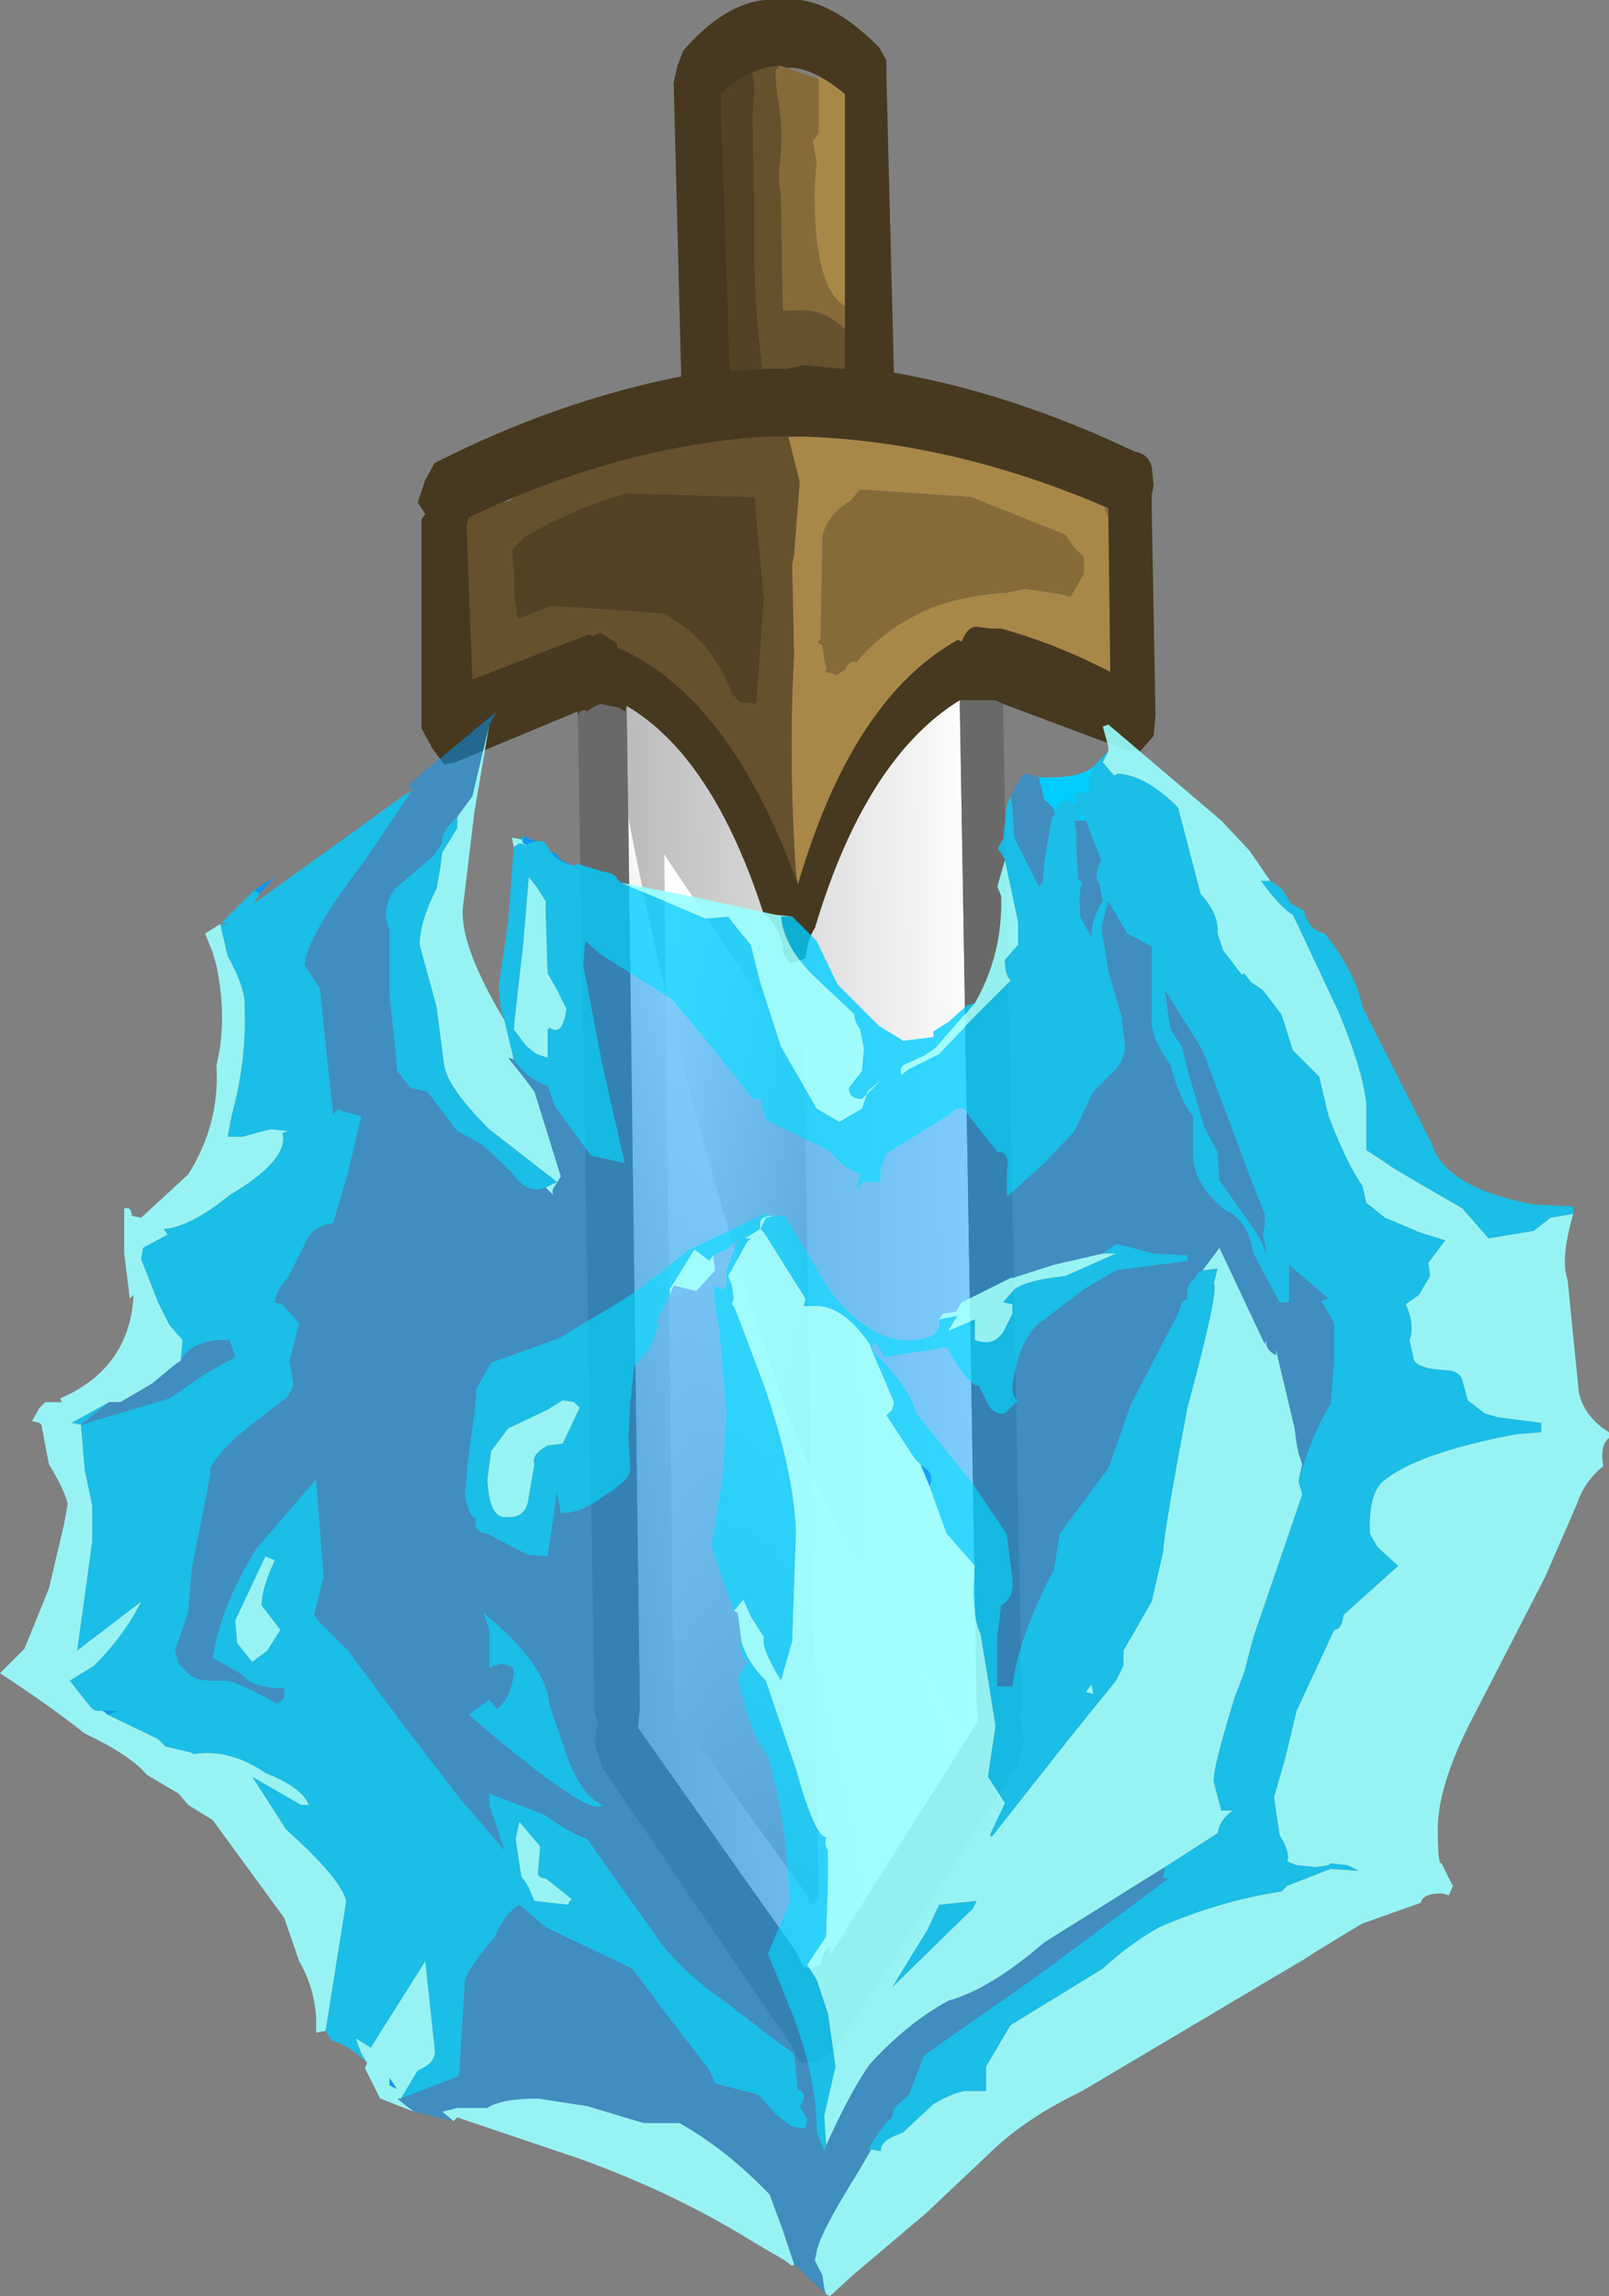 <?xml version="1.0" encoding="UTF-8" standalone="no"?>
<svg xmlns:ffdec="https://www.free-decompiler.com/flash" xmlns:xlink="http://www.w3.org/1999/xlink" ffdec:objectType="frame" height="61.0px" width="42.75px" xmlns="http://www.w3.org/2000/svg">
  <rect width="100%" height="100%" fill="#808080" stroke="none"/>
  <g transform="matrix(1.0, 0.0, 0.0, 1.0, 6.6, 10.15)">
    <use ffdec:characterId="262" height="61.0" transform="matrix(1.0, 0.0, 0.0, 1.0, -6.6, -10.15)" width="42.75" xlink:href="#shape0"/>
  </g>
  <defs>
    <g id="shape0" transform="matrix(1.0, 0.0, 0.0, 1.0, 6.6, 10.15)">
      <path d="M15.9 -2.0 L15.85 -1.4 Q15.25 -2.0 14.45 -1.9 L14.2 -1.9 14.15 -4.95 14.1 -5.3 14.1 -5.65 Q14.25 -6.7 14.05 -7.6 L14.0 -8.25 14.1 -8.4 14.15 -8.4 14.3 -8.35 15.15 -8.05 15.15 -6.6 15.0 -6.4 15.1 -5.85 15.05 -5.3 Q15.0 -3.1 15.55 -2.3 15.75 -2.05 15.9 -2.0 M22.75 3.35 L22.85 3.35 22.85 3.55 22.85 3.6 22.8 3.5 22.75 3.35 M21.65 5.65 L20.65 5.5 20.15 5.6 Q19.1 5.65 18.15 6.0 16.95 6.5 16.15 7.45 16.0 7.35 15.85 7.65 L15.6 7.8 15.55 7.75 15.3 7.7 15.35 7.65 15.35 7.55 15.3 7.4 15.25 7.0 15.1 6.9 15.2 6.85 15.25 4.05 Q15.45 3.45 16.0 3.15 L16.25 2.85 19.2 3.05 21.7 4.05 21.95 4.4 22.2 4.65 22.2 5.1 21.85 5.7 21.8 5.7 21.65 5.65" fill="#866b39" fill-rule="evenodd" stroke="none"/>
      <path d="M15.85 -1.4 L16.25 -0.95 16.35 -0.8 16.35 -0.65 16.3 -0.4 16.3 -0.35 16.25 -0.15 14.65 -0.05 13.7 -0.1 Q13.4 -2.15 13.45 -4.35 L13.4 -7.1 13.45 -7.75 Q13.45 -8.35 13.1 -8.6 L13.1 -8.8 13.1 -8.95 13.3 -8.8 13.45 -8.65 13.4 -8.4 13.6 -8.5 13.6 -8.95 13.7 -8.95 13.7 -8.8 13.75 -8.85 13.85 -8.95 14.1 -8.4 14.0 -8.25 14.05 -7.6 Q14.25 -6.7 14.1 -5.65 L14.1 -5.3 14.15 -4.95 14.2 -1.9 14.45 -1.9 Q15.25 -2.0 15.85 -1.4 M13.05 0.25 L12.9 0.3 12.65 0.1 12.5 -0.25 12.4 -0.35 12.1 -0.4 12.55 -1.0 Q12.5 -0.25 12.85 0.0 L12.9 0.25 13.05 0.25 M12.4 -2.45 L12.45 -4.0 12.55 -2.7 12.4 -2.45 M12.45 -4.05 L12.45 -4.25 12.5 -4.45 12.45 -4.05 M12.7 -8.3 L12.7 -8.5 12.9 -8.8 12.95 -8.6 12.75 -8.35 12.7 -8.3 M14.75 13.85 L14.8 13.8 14.75 13.9 14.5 13.75 14.5 14.0 14.5 14.3 13.9 13.1 13.7 11.45 13.5 11.1 10.75 8.35 Q8.9 6.7 6.85 7.7 L6.8 7.9 6.9 7.95 6.75 8.15 6.5 7.85 6.35 8.05 6.3 8.4 Q5.5 7.9 5.5 5.85 5.5 4.2 5.9 2.85 L6.0 2.6 6.1 3.2 Q6.25 2.85 6.45 2.85 L6.5 3.05 6.55 3.05 6.6 2.9 6.7 3.2 6.95 3.15 7.3 2.85 Q7.95 2.0 9.25 1.85 L9.25 1.9 Q10.1 1.45 11.25 1.2 L12.9 1.3 13.0 1.4 13.75 1.45 13.75 0.85 13.95 0.8 14.0 1.1 14.15 0.95 14.25 1.05 14.5 0.3 14.6 0.9 14.35 1.45 14.65 2.65 14.5 4.6 14.45 4.85 14.5 7.25 Q14.35 10.05 14.55 13.0 L14.6 13.35 14.75 13.5 Q14.55 13.9 14.75 13.85 M13.45 3.05 L10.05 2.95 Q8.75 3.3 7.35 4.1 L7.0 4.45 7.05 5.1 7.05 5.55 7.05 5.6 7.15 6.3 8.05 5.95 11.0 6.15 Q12.3 6.8 12.85 8.3 L13.05 8.5 13.5 8.55 13.7 5.75 13.45 3.05" fill="#65512c" fill-rule="evenodd" stroke="none"/>
      <path d="M15.15 -8.05 L15.15 -8.15 15.1 -8.95 15.0 -9.05 Q15.5 -9.0 15.6 -8.45 L15.75 -8.7 15.85 -8.75 15.85 -5.4 Q15.85 -3.75 16.0 -2.25 L15.9 -1.9 15.9 -2.0 Q15.75 -2.05 15.55 -2.3 15.0 -3.1 15.05 -5.3 L15.1 -5.85 15.0 -6.4 15.15 -6.6 15.15 -8.05 M14.6 0.9 L14.65 0.3 14.85 1.4 14.9 1.3 14.85 0.95 15.0 0.85 15.1 1.2 15.15 1.35 15.3 1.45 Q15.9 1.0 16.9 1.2 19.1 1.55 21.3 2.5 L22.15 3.05 22.1 2.05 22.15 1.9 22.75 3.35 22.8 3.5 22.85 3.6 Q23.1 3.6 23.15 3.75 L23.2 4.2 23.0 4.8 23.05 7.45 23.0 7.95 22.7 7.9 22.6 7.8 22.25 7.65 22.2 7.55 Q20.25 6.4 18.2 7.85 16.95 8.65 16.0 10.1 L15.7 11.0 15.6 11.35 15.35 11.5 15.15 12.1 15.2 12.65 15.1 13.3 15.0 13.45 15.1 13.9 14.8 13.7 14.75 13.85 Q14.55 13.9 14.75 13.5 L14.6 13.35 14.55 13.0 Q14.35 10.05 14.5 7.25 L14.45 4.85 14.5 4.6 14.65 2.65 14.35 1.45 14.6 0.9 M21.65 5.65 L21.8 5.7 21.85 5.7 22.2 5.1 22.2 4.65 21.95 4.4 21.7 4.05 19.2 3.05 16.25 2.85 16.0 3.15 Q15.45 3.45 15.25 4.05 L15.2 6.85 15.1 6.9 15.25 7.0 15.3 7.4 15.35 7.55 15.35 7.65 15.3 7.7 15.55 7.75 15.6 7.8 15.85 7.65 Q16.0 7.35 16.15 7.45 16.95 6.5 18.15 6.0 19.1 5.65 20.15 5.6 L20.65 5.5 21.65 5.65" fill="#a98747" fill-rule="evenodd" stroke="none"/>
      <path d="M13.7 -0.1 L13.7 0.25 13.65 0.45 13.3 0.45 Q13.15 0.1 13.05 0.25 L12.9 0.25 12.85 0.0 Q12.5 -0.25 12.55 -1.0 L12.4 -2.45 12.55 -2.7 12.45 -4.0 12.45 -4.05 12.5 -4.45 Q12.4 -4.55 12.45 -4.6 L12.4 -5.9 12.4 -8.05 12.3 -8.1 12.45 -8.25 12.7 -8.25 12.7 -8.3 12.75 -8.35 12.95 -8.6 12.9 -8.8 13.1 -8.8 13.1 -8.6 Q13.45 -8.35 13.45 -7.75 L13.4 -7.1 13.45 -4.35 Q13.4 -2.15 13.7 -0.1 M13.45 3.05 L13.7 5.75 13.5 8.55 13.05 8.5 12.85 8.3 Q12.3 6.8 11.0 6.15 L8.05 5.95 7.15 6.3 7.05 5.6 7.05 5.55 7.05 5.1 7.0 4.45 7.35 4.1 Q8.75 3.3 10.05 2.95 L13.45 3.05" fill="#524223" fill-rule="evenodd" stroke="none"/>
      <path d="M14.8 15.3 Q14.85 14.8 15.05 14.5 16.4 9.95 18.9 8.45 L19.35 35.15 19.4 35.55 15.45 41.8 15.45 41.55 15.3 41.7 15.2 42.05 14.95 42.15 14.75 42.1 14.55 41.7 10.35 35.75 10.4 35.2 10.05 8.6 Q12.35 9.95 13.7 14.15 14.05 14.35 14.2 15.0 L14.2 15.15 14.4 15.45 14.8 15.3" fill="url(#gradient0)" fill-rule="evenodd" stroke="none"/>
      <path d="M14.7 17.7 L14.75 17.7 15.15 40.25 15.05 40.4 15.05 40.45 14.9 40.4 14.85 40.2 11.3 35.3 11.05 12.55 14.5 17.7 14.7 17.7" fill="url(#gradient1)" fill-rule="evenodd" stroke="none"/>
      <path d="M14.85 40.25 L14.9 40.4 14.85 40.45 14.85 40.25" fill="#cccccc" fill-rule="evenodd" stroke="none"/>
      <path d="M18.3 34.45 L19.15 35.9 15.45 41.8 15.45 41.55 15.3 41.7 15.2 42.05 14.95 42.15 14.75 42.1 14.55 41.7 10.35 35.75 10.4 35.2 10.1 11.6 Q11.65 19.65 14.3 27.35 16.05 31.8 18.3 34.45" fill="url(#gradient2)" fill-rule="evenodd" stroke="none"/>
      <path d="M14.2 15.0 Q14.05 14.35 13.7 14.15 12.35 9.95 10.05 8.6 L10.4 35.2 10.35 35.75 14.55 41.7 14.75 42.1 14.95 42.15 15.2 42.05 15.3 41.7 15.45 41.55 15.45 41.8 19.4 35.55 19.35 35.15 18.9 8.45 Q16.4 9.95 15.05 14.5 14.85 14.8 14.8 15.3 L14.4 15.45 14.2 15.15 14.2 15.0 M22.85 3.55 L22.85 3.35 Q18.8 1.6 14.85 1.45 L14.4 1.45 13.75 1.45 Q9.85 1.7 5.85 3.6 L5.8 3.8 5.95 7.9 9.05 6.7 9.15 6.75 9.35 6.65 9.8 6.95 9.8 7.05 Q12.8 8.35 14.6 13.35 16.05 8.4 18.85 6.85 L18.95 6.9 Q19.1 6.5 19.35 6.5 L19.7 6.55 20.0 6.55 Q21.45 6.95 22.9 7.7 L22.85 3.55 M14.15 -8.4 Q13.4 -8.4 12.55 -7.65 L12.8 -0.3 13.75 -0.35 14.3 -0.35 14.75 -0.45 15.85 -0.35 15.85 -7.65 Q14.95 -8.4 14.3 -8.35 L14.15 -8.4 M16.95 -8.55 L16.95 -8.15 17.15 -0.25 Q20.3 0.3 23.55 1.85 23.9 1.9 24.0 2.25 L24.05 2.75 24.0 3.0 24.0 3.4 24.1 8.85 24.05 9.4 23.7 9.8 23.4 9.8 20.05 8.55 20.55 35.15 20.5 35.5 20.6 36.15 20.45 36.7 15.55 44.35 15.1 44.6 14.85 44.65 Q14.55 44.65 14.5 44.3 L9.4 36.8 9.25 36.35 Q9.15 35.85 9.3 35.7 L9.2 35.35 8.75 8.75 5.5 10.1 5.2 10.15 4.9 9.75 4.6 9.2 4.6 3.65 4.7 3.5 4.5 3.2 4.7 2.6 4.95 2.15 Q8.2 0.5 11.5 -0.15 L11.3 -7.95 11.4 -8.4 11.55 -8.8 Q12.85 -10.3 14.2 -10.15 15.35 -10.3 16.75 -8.9 L16.95 -8.55" fill="#696969" fill-rule="evenodd" stroke="none"/>
      <path d="M22.85 3.55 L22.85 3.35 Q18.8 1.6 14.85 1.45 L14.4 1.45 13.75 1.45 Q9.85 1.7 5.85 3.6 L5.8 3.8 5.95 7.9 9.05 6.7 9.15 6.75 9.35 6.65 9.8 6.95 9.8 7.05 Q12.8 8.35 14.6 13.35 16.05 8.4 18.85 6.85 L18.95 6.9 Q19.1 6.5 19.35 6.5 L19.7 6.55 20.0 6.55 Q21.45 6.95 22.9 7.7 L22.85 3.55 M14.15 -8.4 Q13.4 -8.4 12.55 -7.65 L12.8 -0.3 13.75 -0.35 14.3 -0.35 14.75 -0.45 15.85 -0.35 15.85 -7.65 Q14.95 -8.4 14.3 -8.35 L14.15 -8.4 M16.95 -8.55 L16.95 -8.15 17.15 -0.25 Q20.3 0.3 23.55 1.85 23.9 1.9 24.0 2.25 L24.05 2.75 24.0 3.0 24.0 3.4 24.1 8.85 24.05 9.4 23.7 9.8 23.4 9.8 20.05 8.55 19.85 8.45 19.1 8.45 18.9 8.45 Q16.4 10.0 15.05 14.5 14.85 14.8 14.8 15.3 L14.4 15.45 14.2 15.15 14.2 15.0 Q14.05 14.35 13.7 14.15 12.35 9.95 10.05 8.6 L10.0 8.75 9.85 8.65 9.35 8.55 Q9.2 8.6 9.0 8.75 8.85 8.65 8.75 8.85 L8.75 8.75 5.5 10.1 5.2 10.15 4.9 9.75 4.6 9.2 4.6 3.65 4.7 3.5 4.5 3.2 4.7 2.6 4.95 2.15 Q8.2 0.5 11.5 -0.15 L11.3 -7.95 11.4 -8.4 11.55 -8.8 Q12.85 -10.3 14.2 -10.15 15.35 -10.3 16.75 -8.9 L16.95 -8.55" fill="#47391f" fill-rule="evenodd" stroke="none"/>
      <path d="M8.65 12.85 Q8.2 12.75 8.05 12.5 8.15 12.45 8.3 12.7 L8.65 12.85 M7.65 12.2 L7.45 12.25 7.4 12.3 7.3 12.25 7.3 12.05 7.5 12.15 7.65 12.2 M0.15 13.5 L0.45 13.3 0.7 13.15 0.3 13.6 0.15 13.5 M-3.9 35.3 L-3.45 35.3 -3.75 35.4 Q-3.85 35.3 -3.9 35.3 M17.85 28.75 Q18.2 28.95 18.15 29.2 L18.1 29.35 17.85 28.75 M3.75 45.25 L3.75 45.05 3.95 45.35 3.75 45.25" fill="#0099ff" fill-opacity="0.902" fill-rule="evenodd" stroke="none"/>
      <path d="M21.4 11.55 L21.5 11.25 21.7 11.1 22.0 11.25 21.95 10.95 22.4 10.85 Q22.25 10.7 22.45 10.3 L22.55 10.1 22.85 9.8 22.7 10.1 23.0 10.45 23.1 10.4 Q23.85 10.45 24.7 11.3 L25.0 12.45 25.3 13.6 Q25.8 14.15 25.75 14.65 L25.9 15.1 26.4 15.75 26.45 15.7 26.65 15.95 26.95 16.15 27.45 16.8 27.75 17.75 28.45 18.45 28.7 19.5 Q29.2 20.8 29.6 21.35 L29.7 21.8 30.2 22.2 31.15 22.6 31.8 22.8 31.35 23.4 31.4 23.75 31.1 24.25 30.75 24.5 Q31.0 25.05 30.85 25.45 L30.95 25.9 Q30.95 26.2 31.8 26.25 32.15 26.25 32.25 26.5 L32.4 27.05 32.85 27.4 33.2 27.5 34.35 27.65 34.35 27.9 33.7 27.95 Q31.05 28.45 30.15 29.2 29.75 29.55 29.8 30.6 L30.0 30.95 30.55 31.45 29.1 32.75 Q29.05 33.15 28.85 33.15 L27.85 35.3 27.55 36.55 27.25 37.6 27.4 38.6 Q27.7 39.1 27.6 39.3 L27.85 39.4 28.35 39.45 28.7 39.4 28.75 39.35 29.2 39.4 29.5 39.55 28.75 39.5 27.6 39.95 27.45 40.1 Q25.8 40.35 24.2 41.05 23.4 41.5 22.7 42.15 L20.25 43.65 19.6 44.75 19.6 45.4 19.05 45.4 Q18.7 45.45 18.2 45.75 L17.5 46.4 17.4 46.5 17.15 46.6 Q16.8 46.75 16.8 47.0 L16.55 46.95 16.45 47.0 Q16.75 46.4 17.1 46.1 L17.15 45.85 17.55 45.5 17.95 44.45 20.95 42.35 24.45 39.75 24.3 39.75 24.35 39.45 25.75 38.55 Q25.8 38.2 26.15 37.95 L25.85 37.95 25.65 37.2 Q25.6 36.9 26.2 34.95 L26.45 34.3 26.7 33.35 28.0 29.55 27.9 29.2 Q28.25 27.95 28.75 27.15 L28.85 26.0 28.85 25.0 28.5 24.4 28.7 24.35 27.65 23.45 27.65 24.45 27.4 24.45 26.7 23.15 Q26.55 22.25 25.95 22.0 25.15 21.35 25.1 20.6 L25.1 19.5 Q24.75 19.1 24.5 18.15 23.95 17.4 24.0 16.9 L24.0 15.0 23.35 14.65 22.85 13.8 Q22.6 14.6 22.7 14.7 L22.85 15.65 23.2 16.85 23.3 17.7 23.2 18.05 23.05 18.25 22.45 18.85 21.95 19.9 21.15 20.75 20.15 21.65 20.15 20.95 Q20.25 20.45 19.9 20.45 L19.3 19.7 19.0 19.3 Q18.8 19.25 18.65 19.45 L16.95 20.5 16.8 20.9 16.8 21.25 16.35 21.25 16.15 21.45 16.25 21.05 15.85 20.85 15.4 20.4 13.75 19.6 13.6 19.05 13.4 19.05 12.5 17.9 11.25 16.4 9.35 15.2 8.95 14.85 8.9 15.5 9.4 18.1 10.0 20.75 9.1 20.55 8.15 19.25 7.95 18.7 Q7.45 18.55 7.05 18.0 L6.8 16.95 6.7 16.65 6.65 16.05 6.9 14.35 7.05 12.35 7.2 12.25 7.4 12.3 7.45 12.25 7.65 12.2 7.85 12.2 8.05 12.5 Q8.2 12.75 8.65 12.85 L8.75 12.8 9.4 13.0 Q9.75 13.05 9.8 13.2 L9.9 13.3 10.85 13.7 12.15 14.25 12.75 14.2 12.9 14.4 13.35 14.95 13.6 15.95 14.15 17.65 15.1 19.3 15.7 19.65 16.3 19.3 16.45 18.85 16.8 18.55 16.3 19.05 Q15.95 19.05 15.95 18.75 L16.3 18.3 16.35 17.7 16.25 17.2 Q16.1 17.0 16.1 16.8 L15.2 15.95 Q14.25 15.1 14.15 14.2 L14.45 14.2 15.1 14.85 15.65 16.0 16.75 17.1 17.4 17.5 18.2 17.4 18.2 17.25 18.6 17.0 19.1 16.55 19.3 16.5 18.25 17.7 17.95 17.9 17.4 18.15 Q17.3 18.25 17.35 18.4 L17.55 18.25 18.35 17.85 19.3 16.85 20.25 15.9 Q20.1 15.75 20.1 15.35 L20.45 14.95 20.45 14.35 20.1 12.7 20.0 12.5 19.9 12.4 20.05 12.15 20.15 11.25 20.25 11.0 20.3 11.25 20.35 12.1 21.0 13.4 21.1 13.3 21.15 12.7 21.35 11.55 21.4 11.55 M22.1 11.65 L21.95 11.65 22.0 11.95 22.0 12.4 22.05 13.2 22.15 13.3 Q22.05 13.65 22.1 13.95 L22.1 14.2 22.4 14.75 Q22.4 14.2 22.7 13.8 L22.6 13.3 Q22.45 13.2 22.65 12.7 L22.25 11.65 22.0 11.25 22.1 11.65 M27.15 13.25 L27.45 13.45 27.7 13.85 28.05 14.05 Q28.15 14.55 28.6 14.65 29.4 15.65 29.6 16.6 L31.45 20.25 Q31.8 21.4 34.15 21.85 L35.2 21.9 35.2 22.1 34.6 22.2 34.15 22.55 32.95 22.75 32.25 21.95 31.3 21.4 30.45 20.9 29.7 20.4 29.7 19.15 Q29.6 18.25 28.95 16.7 L27.75 14.15 Q27.45 14.0 26.9 13.25 L27.15 13.25 M3.15 44.65 Q2.7 44.2 2.2 44.05 L2.05 43.8 2.6 40.35 Q2.45 39.75 1.0 38.45 L0.1 37.05 1.4 37.8 1.6 37.8 Q1.45 37.35 0.45 36.95 -0.5 36.3 -1.45 36.45 L-1.55 36.4 -2.2 36.25 -2.4 36.05 -3.75 35.4 -3.45 35.3 -3.9 35.3 -4.05 35.3 -4.15 35.25 -4.75 34.5 -4.1 34.1 Q-3.3 33.3 -2.85 32.4 L-4.55 33.7 -4.15 30.8 -4.15 29.85 -4.35 28.9 -4.45 27.7 -2.1 27.0 -1.15 26.35 -0.35 25.9 -0.5 25.45 -0.75 25.45 Q-1.55 25.5 -1.8 26.0 L-1.75 25.45 -2.1 25.05 -2.4 24.45 -2.85 23.3 -2.8 23.0 -2.15 22.65 -2.25 22.5 Q-1.55 22.45 -0.5 21.6 1.1 20.65 0.9 19.95 L1.05 19.9 0.6 19.85 0.2 19.95 -0.15 20.05 -0.55 20.05 -0.45 19.5 Q-0.05 18.05 -0.1 16.65 -0.05 16.15 -0.55 15.25 L-0.75 14.4 -0.55 14.4 -0.7 14.35 0.15 13.5 0.3 13.6 0.15 13.85 4.1 11.0 4.35 10.85 3.1 12.7 Q1.5 14.8 1.5 15.5 L1.9 16.1 2.25 19.45 Q2.4 19.25 2.45 19.35 L2.8 19.45 3.0 19.5 2.65 21.0 2.25 22.35 Q1.8 22.4 1.6 22.7 L1.05 23.8 Q0.75 24.1 0.7 24.45 L0.9 24.5 1.35 25.0 1.1 26.0 1.2 26.65 1.05 26.95 -0.3 28.0 Q-1.15 28.85 -1.0 28.95 L-1.1 29.5 -1.5 31.5 -1.6 32.7 -1.95 33.7 -1.85 34.05 -1.6 34.3 Q-1.45 34.5 -0.9 34.5 L-0.55 34.5 Q-0.25 34.55 0.75 35.1 L0.85 35.05 0.95 34.95 0.95 34.7 Q0.1 34.7 -0.15 34.35 L-0.75 34.0 -0.95 33.9 Q-0.75 32.55 0.2 31.0 L1.8 29.15 2.0 31.75 1.75 32.75 1.85 32.9 2.65 33.7 4.1 35.65 5.6 37.6 6.8 39.0 6.4 37.8 6.4 37.5 7.85 38.05 Q8.55 38.55 9.0 38.7 L10.95 41.45 Q11.55 42.25 12.7 43.05 L14.0 44.05 14.5 44.4 14.6 45.35 Q14.9 45.5 14.65 45.8 L14.85 46.15 14.8 46.4 14.45 46.35 14.05 46.05 13.55 45.5 12.4 45.2 12.25 44.85 11.25 43.55 10.2 42.15 7.9 41.05 7.2 40.45 Q6.8 40.7 6.55 41.3 5.7 42.3 5.75 42.55 L5.6 45.0 4.05 45.6 4.5 44.85 Q5.0 44.65 4.95 44.3 L4.7 41.95 3.25 44.25 2.85 44.0 3.0 44.4 3.15 44.65 M24.95 18.25 L25.4 19.8 25.75 20.45 25.8 21.2 26.4 22.05 26.85 22.7 27.05 23.15 27.0 22.85 26.95 22.65 27.0 22.4 27.0 22.1 26.7 21.35 25.35 17.75 24.35 16.15 24.5 17.2 24.8 17.65 24.95 18.25 M22.7 23.15 L23.05 22.9 23.3 22.95 24.05 23.15 24.95 23.2 24.95 23.35 23.05 23.6 22.2 24.1 21.15 24.9 Q20.5 25.3 20.3 26.65 20.3 27.0 20.45 27.05 L20.1 27.4 Q19.8 27.45 19.65 27.15 L19.4 26.65 Q19.3 26.75 18.85 26.15 L18.55 25.65 16.9 25.9 16.65 25.5 16.55 25.7 Q17.55 26.65 17.75 27.4 L19.2 29.2 20.15 30.6 20.3 31.8 Q20.35 32.3 20.0 32.5 L19.9 33.35 19.9 34.65 20.3 34.65 Q20.45 33.35 21.4 31.55 L21.55 30.6 22.85 28.85 23.45 27.15 24.1 25.9 24.7 24.75 24.8 24.45 24.95 24.35 Q24.9 24.0 25.1 23.85 L25.25 23.65 25.35 23.6 25.75 23.55 25.65 23.95 Q25.8 24.1 24.95 27.25 24.35 30.4 24.3 31.1 L24.0 32.4 23.25 33.7 23.25 34.1 23.05 34.5 21.8 36.05 19.75 38.65 19.7 38.6 20.1 37.75 19.65 37.05 19.85 35.7 19.65 34.45 19.45 33.25 Q19.2 32.75 19.3 31.45 L18.55 30.6 18.15 29.5 18.1 29.35 18.15 29.2 Q18.2 28.95 17.85 28.75 L17.7 28.6 16.95 27.45 17.1 27.3 17.15 27.1 16.55 25.7 16.5 25.55 Q15.8 24.55 15.1 24.55 L14.75 24.55 14.8 24.35 13.7 22.6 13.6 22.5 13.75 22.2 13.95 22.15 Q13.6 22.15 13.6 22.35 L13.6 22.5 13.2 22.75 13.35 22.75 13.25 22.85 12.75 23.75 12.85 24.0 12.9 24.35 12.85 24.5 12.9 24.55 13.1 25.05 13.7 26.65 Q14.5 28.95 14.55 30.55 L14.45 33.45 14.15 34.5 Q13.6 33.6 13.7 33.35 L13.35 32.8 13.15 32.35 12.9 32.65 12.3 30.95 12.6 29.05 12.7 27.4 12.5 25.1 12.4 24.55 12.35 24.0 12.6 24.1 12.7 24.0 12.7 23.6 13.0 22.8 12.7 23.05 12.35 23.2 12.25 23.35 11.85 23.05 11.2 24.1 11.2 24.25 10.85 24.95 10.9 25.1 10.65 25.7 10.25 26.15 10.15 27.1 10.1 28.05 10.15 28.8 Q10.2 29.15 9.5 29.55 8.9 30.05 8.3 30.05 L8.2 29.5 7.95 31.2 7.4 31.15 6.35 30.6 Q5.95 30.55 6.05 30.2 5.85 30.15 5.75 29.55 L5.8 29.05 5.8 28.9 6.0 27.4 6.05 26.95 6.05 26.75 6.45 26.05 8.25 25.4 10.0 24.35 10.5 24.0 11.7 23.05 13.7 22.1 13.95 22.15 14.25 22.15 15.5 24.2 Q16.5 25.45 17.5 25.45 18.25 25.45 18.35 25.1 L18.35 24.9 18.85 24.8 18.6 25.2 19.3 24.9 19.3 25.2 19.3 25.45 Q19.85 25.65 20.1 25.15 L20.3 24.75 20.3 24.5 20.05 24.45 20.35 24.1 Q20.7 23.85 21.7 23.75 L23.05 23.15 22.7 23.15 M5.55 11.55 L5.55 11.85 5.15 12.5 5.1 12.9 5.0 13.45 Q4.55 14.35 4.55 14.95 L5.0 16.6 5.2 18.15 Q5.3 18.75 6.4 19.85 L8.2 21.25 7.9 21.4 Q7.4 21.6 7.0 21.0 L6.2 20.25 5.55 19.9 4.75 18.85 4.3 18.75 3.95 18.3 3.9 17.7 3.75 16.3 3.75 14.55 Q3.5 14.0 3.9 13.45 L4.9 12.6 5.15 12.25 Q5.1 11.95 5.55 11.55 M7.65 13.4 L7.45 13.15 7.3 14.95 7.1 16.7 7.05 17.2 7.4 17.65 7.65 17.85 7.95 17.95 7.95 17.75 7.95 17.2 8.0 17.15 Q8.35 17.4 8.45 16.65 L8.2 16.15 7.95 15.7 7.9 14.2 7.9 13.8 7.65 13.4 M15.35 46.85 L15.3 47.0 15.1 46.5 Q15.1 45.05 14.45 43.35 L13.8 41.75 14.4 40.35 14.3 39.35 Q14.25 38.1 13.8 36.5 13.35 35.9 13.15 35.0 L13.0 34.45 13.25 34.0 Q13.0 33.7 13.1 33.45 13.25 34.0 13.75 34.5 L14.55 36.85 Q15.05 38.65 15.35 38.65 15.3 38.9 15.4 39.0 L15.4 39.9 15.35 41.3 14.85 42.05 15.1 42.45 15.4 43.35 15.6 44.75 15.3 46.05 15.35 46.85 M0.7 31.3 L0.45 31.2 -0.35 32.9 -0.3 33.5 0.1 34.0 0.5 33.7 0.85 33.15 0.35 32.5 Q0.35 32.05 0.7 31.3 M8.35 27.05 L7.95 27.3 6.9 27.8 6.45 28.4 6.35 29.15 Q6.4 30.2 6.85 30.15 7.4 30.2 7.45 29.6 L7.6 28.75 Q7.5 28.5 7.95 28.25 L8.35 28.2 8.8 27.25 8.65 27.1 8.35 27.05 M6.4 33.15 L6.25 32.7 Q7.95 34.1 8.0 35.15 L8.35 36.15 Q8.75 37.5 9.4 37.8 9.1 38.2 5.85 35.4 L6.4 35.0 6.6 35.25 Q7.0 34.95 7.05 34.25 7.05 34.1 6.7 34.05 L6.4 34.15 6.4 33.35 6.4 33.15 M7.45 40.0 L7.6 40.35 8.5 40.45 Q8.55 40.25 8.65 40.35 L7.9 39.75 Q7.65 39.75 7.7 39.5 L7.75 38.9 7.2 38.25 7.1 38.7 7.25 39.7 7.45 40.0 7.3 39.75 7.4 40.1 7.45 40.0 M18.05 41.1 L18.35 40.45 19.35 40.35 19.25 40.55 17.1 42.65 18.05 41.1 M22.25 34.8 L22.45 34.85 22.4 34.6 22.25 34.8 M-3.7 27.1 L-4.45 27.7 -4.7 27.65 -3.7 27.1" fill="#00cdff" fill-opacity="0.8" fill-rule="evenodd" stroke="none"/>
      <path d="M20.1 12.7 L20.45 14.35 20.45 14.95 20.1 15.35 Q20.1 15.75 20.25 15.9 L19.3 16.85 18.35 17.85 17.55 18.25 17.35 18.4 Q17.3 18.25 17.4 18.15 L17.95 17.9 18.25 17.7 19.3 16.5 Q20.05 15.2 20.0 13.65 L19.9 13.4 20.1 12.7 M14.45 14.2 L14.15 14.2 Q14.25 15.1 15.2 15.95 L16.1 16.8 Q16.1 17.0 16.25 17.2 L16.35 17.7 16.3 18.3 15.95 18.75 Q15.95 19.05 16.3 19.05 L16.8 18.55 16.45 18.85 16.3 19.3 15.7 19.65 15.1 19.3 14.15 17.65 13.6 15.95 13.35 14.95 12.9 14.4 12.75 14.2 12.15 14.25 10.85 13.7 9.9 13.3 11.7 13.65 14.0 14.15 14.45 14.2 M7.4 12.3 L7.2 12.25 7.05 12.35 7.0 12.1 7.25 12.15 7.3 12.25 7.4 12.3 M6.8 16.95 L7.05 18.0 6.9 17.95 7.3 18.45 7.6 18.85 8.3 21.1 8.15 21.35 Q8.05 21.45 8.1 21.6 L7.9 21.4 8.2 21.25 6.4 19.85 Q5.3 18.75 5.2 18.15 L5.0 16.6 4.55 14.95 Q4.55 14.35 5.0 13.45 L5.1 12.9 5.15 12.5 5.55 11.85 5.55 11.55 5.95 11.0 6.4 9.1 6.0 11.45 5.7 13.95 Q5.6 14.95 6.8 16.95 M27.9 29.2 L28.0 29.55 26.7 33.35 26.45 34.3 26.2 34.95 Q25.6 36.9 25.65 37.2 L25.85 37.95 26.15 37.95 Q25.8 38.2 25.75 38.55 L24.35 39.45 21.55 41.2 21.15 41.45 Q19.7 42.7 18.6 43.0 17.5 43.6 16.5 44.7 15.95 45.5 15.35 46.85 L15.3 46.05 15.6 44.75 15.4 43.35 15.1 42.45 14.85 42.05 15.35 41.3 15.4 39.9 15.4 39.0 Q15.3 38.9 15.35 38.65 15.05 38.65 14.55 36.85 L13.75 34.5 Q13.25 34.0 13.1 33.45 L13.0 32.7 12.9 32.65 13.15 32.35 13.35 32.8 13.7 33.35 Q13.6 33.6 14.15 34.5 L14.45 33.45 14.55 30.55 Q14.5 28.95 13.7 26.65 L13.1 25.05 12.9 24.55 12.85 24.5 12.9 24.35 12.85 24.0 12.75 23.75 13.25 22.85 13.35 22.75 13.2 22.75 13.6 22.5 13.6 22.35 Q13.6 22.15 13.95 22.15 L13.75 22.2 13.6 22.5 13.7 22.6 14.8 24.35 14.75 24.55 15.1 24.55 Q15.8 24.55 16.5 25.55 L16.55 25.7 17.15 27.1 17.1 27.3 16.95 27.45 17.7 28.6 17.85 28.75 18.1 29.35 18.15 29.5 18.55 30.6 19.3 31.45 Q19.2 32.75 19.45 33.25 L19.65 34.45 19.85 35.7 19.65 37.05 20.1 37.75 19.7 38.6 19.75 38.65 21.8 36.05 23.05 34.5 23.25 34.1 23.25 33.7 24.0 32.4 24.3 31.1 Q24.35 30.4 24.95 27.25 25.8 24.1 25.65 23.95 L25.75 23.55 25.35 23.6 25.8 23.0 27.0 25.55 27.05 25.45 Q27.0 25.7 27.3 25.85 L27.3 25.7 27.8 27.8 27.85 28.2 27.9 28.45 28.0 28.75 27.9 29.2 M16.55 46.95 L16.8 47.0 Q16.8 46.75 17.15 46.6 L17.4 46.5 17.5 46.4 18.2 45.75 Q18.7 45.45 19.05 45.4 L19.6 45.4 19.6 44.75 20.25 43.65 22.7 42.15 Q23.4 41.5 24.2 41.05 25.8 40.35 27.45 40.1 L27.6 39.95 28.75 39.5 29.5 39.55 29.2 39.4 28.75 39.35 28.7 39.4 28.35 39.45 27.85 39.4 27.6 39.3 Q27.7 39.1 27.4 38.6 L27.25 37.6 27.55 36.55 27.85 35.3 28.85 33.15 Q29.05 33.15 29.1 32.75 L30.55 31.45 30.0 30.95 29.8 30.6 Q29.75 29.55 30.15 29.2 31.05 28.45 33.7 27.95 L34.35 27.9 34.35 27.65 33.2 27.5 32.85 27.4 32.4 27.05 32.25 26.5 Q32.15 26.25 31.8 26.25 30.95 26.2 30.95 25.9 L30.85 25.45 Q31.0 25.05 30.75 24.5 L31.1 24.25 31.4 23.75 31.35 23.4 31.8 22.8 31.15 22.6 30.2 22.2 29.7 21.8 29.6 21.35 Q29.2 20.8 28.7 19.5 L28.45 18.45 27.75 17.75 27.45 16.8 26.95 16.15 26.65 15.95 26.45 15.7 26.4 15.75 25.9 15.1 25.75 14.65 Q25.8 14.15 25.3 13.6 L25.0 12.45 24.7 11.3 Q23.85 10.45 23.1 10.4 L23.0 10.45 22.7 10.1 22.85 9.8 22.85 9.7 22.7 9.15 22.85 9.1 25.85 11.65 26.6 12.45 27.15 13.25 26.9 13.25 Q27.45 14.0 27.75 14.15 L28.95 16.7 Q29.6 18.25 29.7 19.15 L29.7 20.4 30.45 20.9 31.3 21.4 32.25 21.95 32.95 22.75 34.15 22.55 34.6 22.2 35.2 22.1 Q34.85 23.3 35.05 23.85 L35.35 26.85 Q35.5 27.5 36.15 27.9 L36.15 28.05 Q35.9 28.25 36.0 28.8 35.5 29.2 35.3 29.8 L34.45 31.75 32.65 35.25 Q31.6 37.2 31.6 38.45 31.6 39.4 31.7 39.35 L32.0 39.95 31.9 40.2 31.7 40.15 Q31.2 40.15 31.15 40.4 L29.6 40.95 Q28.75 41.45 28.05 41.9 L22.15 45.4 Q20.7 46.1 19.8 46.95 L18.0 48.65 16.05 50.3 15.45 50.85 15.35 50.8 15.3 50.65 15.25 50.3 15.05 49.9 15.1 49.65 Q15.2 49.15 16.2 47.55 L16.55 46.95 M14.5 50.0 L14.45 50.05 14.25 49.9 13.4 49.4 Q11.3 48.1 8.8 47.2 L5.55 46.1 5.45 46.2 5.15 45.95 5.55 45.85 6.35 45.85 Q6.7 45.6 7.7 45.6 L9.0 45.8 10.5 46.25 11.45 46.25 Q12.7 46.95 13.85 48.15 L14.2 49.1 14.5 50.0 M4.4 45.95 L3.5 45.6 3.1 44.8 3.15 44.65 3.0 44.4 2.85 44.0 3.25 44.25 4.7 41.95 4.95 44.3 Q5.0 44.65 4.5 44.85 L4.05 45.6 3.95 45.6 4.4 45.95 M2.05 43.8 L1.8 43.85 1.8 43.45 Q1.75 42.65 1.35 41.95 L0.95 40.8 -0.95 38.2 -1.6 37.8 -1.85 37.5 -2.7 37.0 Q-3.1 36.5 -4.35 35.9 -5.3 35.15 -6.6 34.3 L-5.95 33.65 -5.3 32.05 -4.9 30.35 -4.8 29.8 Q-4.9 29.4 -5.3 28.75 L-5.5 27.7 -5.55 27.65 -5.75 27.6 -5.55 27.25 -5.4 27.1 -5.2 27.1 -4.95 27.1 -5.0 27.0 Q-3.15 26.2 -3.05 24.25 L-3.15 24.35 -3.3 23.15 -3.3 21.95 Q-3.1 21.9 -3.1 22.15 L-2.85 22.2 -1.6 21.05 Q-0.75 19.7 -0.85 18.15 -0.55 16.95 -0.85 15.5 L-0.95 15.15 -1.15 14.65 -0.75 14.4 -0.55 15.25 Q-0.05 16.15 -0.1 16.65 -0.05 18.05 -0.45 19.5 L-0.55 20.05 -0.15 20.05 0.2 19.95 0.6 19.85 1.05 19.9 0.9 19.95 Q1.1 20.65 -0.5 21.6 -1.55 22.45 -2.25 22.5 L-2.15 22.65 -2.8 23.0 -2.85 23.3 -2.4 24.45 -2.1 25.05 -1.75 25.45 -1.8 26.0 -1.95 26.1 -2.55 26.6 -3.4 27.1 -3.7 27.1 -4.7 27.65 -4.45 27.7 -4.35 28.9 -4.15 29.85 -4.15 30.8 -4.55 33.7 -2.85 32.4 Q-3.3 33.3 -4.1 34.1 L-4.75 34.5 -4.15 35.25 -4.05 35.3 -3.9 35.3 Q-3.85 35.3 -3.75 35.4 L-2.4 36.05 -2.2 36.25 -1.55 36.4 -1.45 36.45 Q-0.5 36.3 0.45 36.95 1.45 37.35 1.6 37.8 L1.4 37.8 0.1 37.05 1.0 38.45 Q2.45 39.75 2.6 40.35 L2.05 43.8 M20.25 23.8 L20.3 23.8 21.4 23.45 22.7 23.15 23.05 23.15 21.7 23.75 Q20.7 23.85 20.35 24.1 L20.05 24.45 20.3 24.5 20.3 24.75 20.1 25.15 Q19.85 25.65 19.3 25.45 L19.3 25.2 19.3 24.9 18.6 25.2 18.85 24.8 18.35 24.9 18.45 24.75 18.8 24.7 18.95 24.45 20.25 23.8 M7.65 13.4 L7.9 13.8 7.9 14.2 7.95 15.7 8.2 16.15 8.45 16.65 Q8.35 17.4 8.0 17.15 L7.95 17.2 7.95 17.75 7.95 17.95 7.65 17.85 7.4 17.65 7.05 17.2 7.1 16.7 7.3 14.95 7.45 13.15 7.65 13.4 M11.2 24.25 L11.2 24.1 11.85 23.05 12.25 23.35 12.35 23.2 12.4 23.6 11.9 24.15 11.3 24.0 11.2 24.25 M8.35 27.05 L8.65 27.1 8.8 27.25 8.35 28.2 7.95 28.25 Q7.5 28.5 7.6 28.75 L7.45 29.6 Q7.4 30.2 6.85 30.15 6.4 30.2 6.35 29.15 L6.45 28.4 6.9 27.8 7.95 27.3 8.35 27.05 M0.7 31.3 Q0.35 32.05 0.35 32.5 L0.85 33.15 0.5 33.7 0.1 34.0 -0.3 33.5 -0.35 32.9 0.45 31.2 0.7 31.3 M7.45 40.0 L7.25 39.7 7.1 38.7 7.2 38.25 7.75 38.9 7.7 39.5 Q7.65 39.75 7.9 39.75 L8.65 40.35 Q8.55 40.25 8.5 40.45 L7.6 40.35 7.45 40.0 M3.75 45.25 L3.95 45.35 3.75 45.05 3.75 45.25 M18.05 41.1 L17.1 42.65 19.25 40.55 19.35 40.35 18.35 40.45 18.05 41.1 M22.25 34.8 L22.4 34.6 22.45 34.85 22.25 34.8" fill="#99ffff" fill-opacity="0.902" fill-rule="evenodd" stroke="none"/>
      <path d="M21.0 10.5 L21.15 11.1 Q21.5 11.35 21.4 11.55 L21.35 11.55 21.15 12.7 21.1 13.3 21.0 13.4 20.35 12.1 20.3 11.25 20.25 11.0 20.55 10.45 20.7 10.4 21.0 10.5 M7.05 18.0 Q7.45 18.55 7.95 18.7 L8.15 19.25 9.1 20.55 10.0 20.75 9.4 18.1 8.9 15.5 8.95 14.85 9.35 15.2 11.25 16.4 12.5 17.9 13.4 19.05 13.6 19.05 13.75 19.6 15.4 20.4 15.85 20.85 16.25 21.05 16.15 21.45 16.35 21.25 16.8 21.25 16.8 20.9 16.95 20.5 18.65 19.45 Q18.8 19.25 19.0 19.3 L19.3 19.7 19.9 20.45 Q20.25 20.45 20.15 20.95 L20.15 21.65 21.15 20.75 21.95 19.9 22.45 18.85 23.05 18.25 23.2 18.05 23.3 17.7 23.2 16.85 22.85 15.65 22.7 14.7 Q22.6 14.6 22.85 13.8 L23.35 14.65 24.0 15.0 24.0 16.9 Q23.95 17.4 24.5 18.15 24.75 19.1 25.1 19.5 L25.1 20.6 Q25.15 21.35 25.95 22.0 26.55 22.25 26.7 23.15 L27.4 24.45 27.65 24.45 27.65 23.45 28.7 24.35 28.5 24.4 28.85 25.0 28.85 26.0 28.75 27.15 Q28.25 27.95 27.9 29.2 L28.0 28.75 27.9 28.45 27.85 28.2 27.8 27.8 27.3 25.7 27.3 25.85 Q27.0 25.7 27.05 25.45 L27.0 25.55 25.8 23.0 25.35 23.6 25.25 23.65 25.1 23.85 Q24.9 24.0 24.95 24.35 L24.8 24.45 24.7 24.75 24.1 25.9 23.45 27.15 22.85 28.85 21.55 30.6 21.4 31.55 Q20.45 33.35 20.3 34.65 L19.9 34.65 19.9 33.35 20.0 32.5 Q20.35 32.3 20.3 31.8 L20.15 30.6 19.2 29.2 17.75 27.4 Q17.55 26.65 16.55 25.7 L16.65 25.5 16.9 25.9 18.55 25.65 18.85 26.15 Q19.3 26.75 19.4 26.65 L19.65 27.15 Q19.8 27.45 20.1 27.4 L20.45 27.05 Q20.3 27.0 20.3 26.65 20.5 25.3 21.15 24.9 L22.2 24.1 23.05 23.6 24.95 23.35 24.95 23.2 24.05 23.15 23.3 22.95 23.05 22.9 22.7 23.15 21.4 23.45 20.3 23.8 20.25 23.75 20.25 23.8 18.95 24.45 18.8 24.7 18.45 24.75 18.35 24.9 18.35 25.1 Q18.25 25.45 17.5 25.45 16.5 25.45 15.5 24.2 L14.25 22.15 13.95 22.15 13.7 22.1 11.7 23.05 10.5 24.0 10.0 24.35 8.25 25.4 6.45 26.05 6.05 26.75 6.05 26.95 6.0 27.4 5.8 28.9 5.8 29.05 5.75 29.55 Q5.85 30.15 6.05 30.2 5.95 30.55 6.35 30.6 L7.4 31.15 7.95 31.2 8.2 29.5 8.3 30.05 Q8.9 30.05 9.5 29.55 10.2 29.15 10.15 28.8 L10.1 28.05 10.15 27.1 10.25 26.15 10.65 25.7 10.9 25.1 10.85 24.95 11.2 24.25 11.3 24.0 11.9 24.15 12.4 23.6 12.35 23.2 12.7 23.05 13.0 22.8 12.7 23.6 12.7 24.0 12.6 24.1 12.35 24.0 12.4 24.55 12.5 25.1 12.7 27.4 12.6 29.05 12.3 30.95 12.9 32.65 13.0 32.7 13.1 33.45 Q13.0 33.7 13.25 34.0 L13.0 34.45 13.15 35.0 Q13.35 35.9 13.8 36.5 14.25 38.1 14.3 39.35 L14.4 40.35 13.8 41.75 14.45 43.35 Q15.1 45.05 15.1 46.5 L15.3 47.0 15.35 46.85 Q15.95 45.5 16.5 44.7 17.5 43.6 18.6 43.0 19.7 42.7 21.15 41.45 L21.55 41.2 24.35 39.45 24.3 39.75 24.45 39.75 20.95 42.35 17.95 44.45 17.55 45.5 17.15 45.85 17.1 46.1 Q16.75 46.4 16.45 47.0 L16.55 46.95 16.2 47.55 Q15.2 49.15 15.1 49.65 L15.05 49.9 15.25 50.3 15.3 50.65 15.35 50.8 14.5 50.0 14.2 49.1 13.85 48.15 Q12.7 46.95 11.45 46.25 L10.5 46.25 9.0 45.8 7.7 45.6 Q6.7 45.6 6.35 45.85 L5.55 45.85 5.15 45.95 5.45 46.2 4.4 45.95 3.95 45.6 4.05 45.6 5.6 45.0 5.75 42.55 Q5.7 42.3 6.55 41.3 6.8 40.7 7.2 40.45 L7.9 41.05 10.2 42.15 11.25 43.55 12.25 44.85 12.4 45.2 13.55 45.5 14.05 46.05 14.45 46.35 14.8 46.4 14.85 46.15 14.65 45.8 Q14.9 45.5 14.6 45.35 L14.5 44.4 14.0 44.05 12.7 43.05 Q11.55 42.25 10.95 41.45 L9.0 38.7 Q8.55 38.55 7.85 38.05 L6.4 37.5 6.4 37.8 6.8 39.0 5.6 37.6 4.1 35.65 2.65 33.7 1.85 32.9 1.75 32.75 2.0 31.75 1.8 29.15 0.2 31.0 Q-0.75 32.55 -0.95 33.9 L-0.75 34.0 -0.15 34.35 Q0.1 34.7 0.95 34.7 L0.95 34.95 0.85 35.05 0.75 35.1 Q-0.25 34.55 -0.55 34.5 L-0.9 34.5 Q-1.45 34.5 -1.6 34.3 L-1.85 34.05 -1.95 33.7 -1.6 32.7 -1.5 31.5 -1.1 29.5 -1.0 28.95 Q-1.15 28.85 -0.3 28.0 L1.05 26.95 1.2 26.65 1.1 26.0 1.35 25.0 0.9 24.5 0.7 24.45 Q0.75 24.1 1.05 23.8 L1.6 22.7 Q1.8 22.4 2.25 22.35 L2.65 21.0 3.0 19.5 2.8 19.45 2.45 19.35 Q2.4 19.25 2.25 19.45 L1.9 16.1 1.5 15.5 Q1.5 14.8 3.1 12.7 L4.35 10.85 4.25 10.7 6.6 8.75 6.4 9.1 5.95 11.0 5.55 11.55 Q5.1 11.95 5.15 12.25 L4.9 12.6 3.9 13.45 Q3.5 14.0 3.75 14.55 L3.75 16.3 3.9 17.7 3.95 18.3 4.3 18.75 4.75 18.85 5.55 19.9 6.2 20.25 7.0 21.0 Q7.4 21.6 7.9 21.4 L8.1 21.6 Q8.05 21.45 8.15 21.35 L8.3 21.1 7.6 18.85 7.3 18.45 6.9 17.95 7.05 18.0 M22.25 11.65 L22.65 12.7 Q22.45 13.2 22.6 13.3 L22.7 13.8 Q22.4 14.2 22.4 14.75 L22.1 14.2 22.1 13.95 Q22.05 13.65 22.15 13.3 L22.05 13.2 22.0 12.4 22.0 11.95 21.95 11.65 22.1 11.65 22.25 11.65 M24.95 18.25 L24.8 17.65 24.5 17.2 24.35 16.15 25.35 17.75 26.7 21.35 27.0 22.1 27.0 22.4 26.95 22.65 27.0 22.85 27.05 23.15 26.85 22.7 26.4 22.05 25.8 21.2 25.75 20.45 25.4 19.8 24.95 18.25 M-1.8 26.0 Q-1.55 25.5 -0.75 25.45 L-0.5 25.45 -0.35 25.9 -1.15 26.35 -2.1 27.0 -4.45 27.7 -3.7 27.1 -3.4 27.1 -2.55 26.6 -1.95 26.1 -1.8 26.0 M6.4 33.15 L6.4 33.35 6.4 34.15 6.7 34.05 Q7.05 34.1 7.05 34.25 7.0 34.95 6.6 35.25 L6.4 35.0 5.85 35.4 Q9.1 38.2 9.4 37.8 8.75 37.5 8.35 36.15 L8.0 35.15 Q7.95 34.1 6.25 32.7 L6.4 33.15" fill="#0099ff" fill-opacity="0.502" fill-rule="evenodd" stroke="none"/>
      <path d="M22.55 10.1 L22.45 10.3 Q22.25 10.7 22.4 10.85 L21.95 10.95 22.0 11.25 21.7 11.1 21.5 11.25 21.4 11.55 Q21.5 11.35 21.15 11.1 L21.0 10.5 Q22.25 10.55 22.55 10.1 M22.25 11.65 L22.1 11.65 22.0 11.25 22.25 11.65 M20.25 23.8 L20.25 23.75 20.3 23.8 20.25 23.8 M7.25 12.15 L7.3 12.05 7.3 12.25 7.25 12.15 M7.45 40.0 L7.4 40.1 7.3 39.75 7.45 40.0" fill="#00cdff" fill-rule="evenodd" stroke="none"/>
    </g>
    <linearGradient gradientTransform="matrix(-0.006, 1.0E-4, -3.0E-4, -0.018, 14.65, 22.1)" gradientUnits="userSpaceOnUse" id="gradient0" spreadMethod="pad" x1="-819.2" x2="819.2">
      <stop offset="0.0" stop-color="#ffffff"/>
      <stop offset="0.976" stop-color="#b9b9b9"/>
    </linearGradient>
    <linearGradient gradientTransform="matrix(0.005, 0.003, -0.002, 0.009, 12.1, 32.0)" gradientUnits="userSpaceOnUse" id="gradient1" spreadMethod="pad" x1="-819.2" x2="819.2">
      <stop offset="0.0" stop-color="#ffffff"/>
      <stop offset="0.976" stop-color="#959595"/>
    </linearGradient>
    <linearGradient gradientTransform="matrix(-0.004, 0.003, -0.004, -0.011, 3.85, 4.95)" gradientUnits="userSpaceOnUse" id="gradient2" spreadMethod="pad" x1="-819.2" x2="819.2">
      <stop offset="0.0" stop-color="#ffffff"/>
      <stop offset="1.0" stop-color="#d6d6d6" stop-opacity="0.0"/>
    </linearGradient>
  </defs>
</svg>
